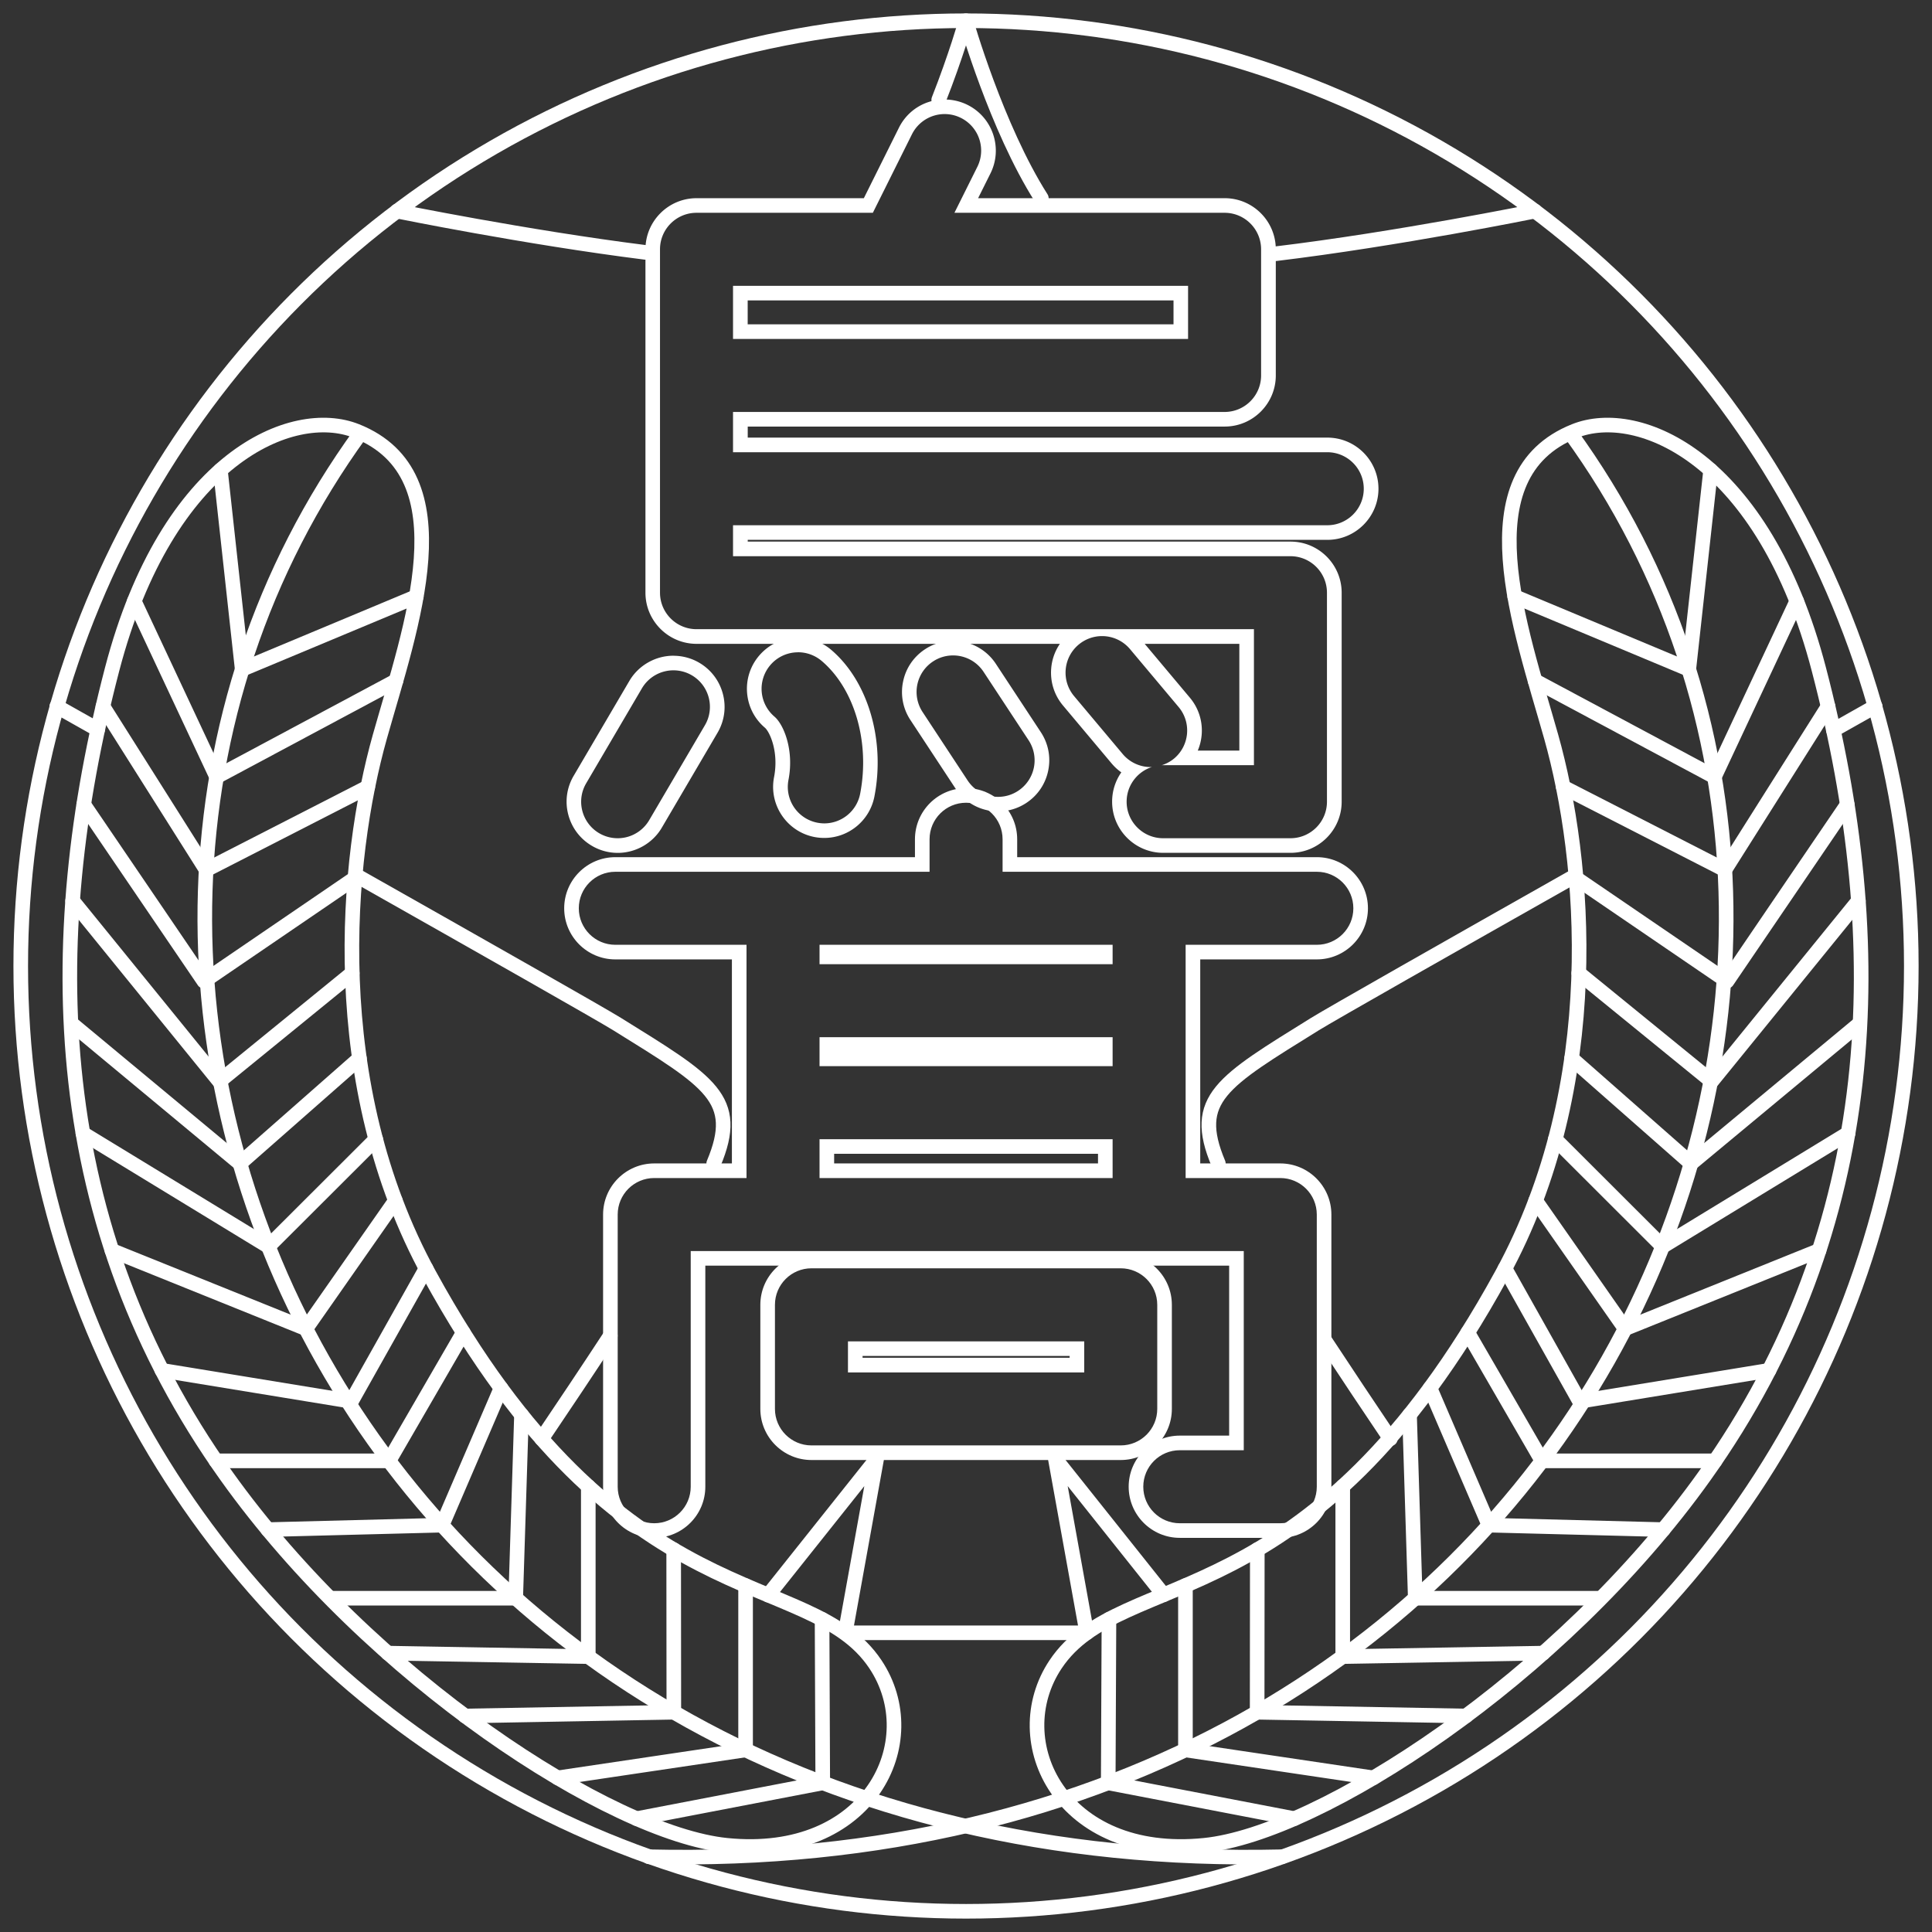 <svg id="prefix___karasuno" data-name="karasuno" xmlns="http://www.w3.org/2000/svg" version="1.1" viewBox="0 0 396.85 396.85">
  <rect x="0" y="0" width="396.85" height="396.85" fill="#333333" stroke="none"/>
  <defs>
    <style>
      .prefix__st0 {
        fill: #fff
      }
      .prefix__st1 {
        fill: none;
        stroke: #fff;
        stroke-linecap: round;
        stroke-linejoin: round;
        stroke-width: 3px
      }
    </style>
  </defs>
  <circle class="prefix__st1" cx="198.43" cy="198.43" r="194.17" />
  <path class="prefix__st1"
    d="M263.35 381.39C72.42 385.98-8.09 202.17 74.11 88.92M73.22 88.54c22.58 9.05 11.21 40.1 4.8 62.8-7.09 25.13-11.27 71.33 10.15 110.44 39.6 72.33 77.91 59.55 91.64 80.07 10.58 15.82-1.14 40.16-30.55 37.19-23.67-2.39-73.09-34.24-102.8-75.95C9.94 251.83 8.31 193.86 23.03 137.48c11.36-43.5 37.08-54.19 50.18-48.94z" />
  <path class="prefix__st1" d="M85.51 122.54l-35.76 14.94-4.48-40.9" />
  <path class="prefix__st1" d="M81.34 139.84l-36.86 19.72-16.9-36.07" />
  <path class="prefix__st1" d="M75.54 161.67l-33.19 17-21.2-33.56" />
  <path class="prefix__st1" d="M72.9 180.39l-31.01 21.16-24.69-36.3" />
  <path class="prefix__st1" d="M72.35 199.88l-27.3 22.24-30.13-37.09" />
  <path class="prefix__st1" d="M73.83 217.4l-24.54 21.59-34.49-28.65" />
  <path class="prefix__st1" d="M77.18 234.02l-22.05 22.01-38.1-23.23" />
  <path class="prefix__st1" d="M81.21 246.63l-18.38 26.29-39.84-16.06" />
  <path class="prefix__st1" d="M87.51 260.57l-15.33 27.28-38.91-6.37" />
  <path class="prefix__st1" d="M95.16 273.72L79.9 300.07H44.35" />
  <path class="prefix__st1" d="M102.91 285.14l-12.1 28.14-35.8.92" />
  <path class="prefix__st1" d="M107.12 290.62l-1.19 37.67H68.47" />
  <path class="prefix__st1" d="M120.84 305.32v34.96l-41.18-.71" />
  <path class="prefix__st1" d="M138.38 318.31l.03 33.4-42.88.77" />
  <path class="prefix__st1" d="M153.15 325.69v33.76l-38.59 5.74" />
  <path class="prefix__st1" d="M168.86 332.62l.14 33.6-38.23 7.35" />
  <g>
    <path class="prefix__st1"
      d="M133.26 381.39c190.95 4.6 271.48-179.21 189.27-292.47M323.43 88.54c-22.58 9.05-11.21 40.1-4.8 62.8 7.09 25.13 11.27 71.33-10.15 110.44-39.6 72.33-77.91 59.55-91.64 80.07-10.58 15.82 1.14 40.16 30.55 37.19 23.67-2.39 73.09-34.24 102.8-75.95 36.51-51.26 38.15-109.23 23.42-165.61-11.36-43.5-37.08-54.19-50.18-48.94z" />
    <path class="prefix__st1" d="M311.13 122.54l35.76 14.94 4.49-40.9" />
    <path class="prefix__st1" d="M315.31 139.84l36.85 19.72 16.9-36.07" />
    <path class="prefix__st1" d="M321.1 161.67l33.2 17 21.2-33.56" />
    <path class="prefix__st1" d="M323.74 180.39l31.01 21.16 24.69-36.3" />
    <path class="prefix__st1" d="M324.29 199.88l27.3 22.24 30.14-37.09" />
    <path class="prefix__st1" d="M322.82 217.4l24.53 21.59 34.5-28.65" />
    <path class="prefix__st1" d="M319.47 234.02l22.04 22.01 38.1-23.23" />
    <path class="prefix__st1" d="M315.43 246.63l18.38 26.29 39.84-16.06" />
    <path class="prefix__st1" d="M309.14 260.57l15.32 27.28 38.91-6.37" />
    <path class="prefix__st1" d="M301.49 273.72l15.25 26.35h35.55" />
    <path class="prefix__st1" d="M293.74 285.14l12.1 28.14 35.8.92" />
    <path class="prefix__st1" d="M289.53 290.62l1.18 37.67h37.46" />
    <path class="prefix__st1" d="M275.81 305.32v34.96l41.17-.71" />
    <path class="prefix__st1" d="M258.26 318.31l-.03 33.4 42.88.77" />
    <path class="prefix__st1" d="M243.5 325.69v33.76l38.58 5.74" />
    <path class="prefix__st1" d="M227.79 332.62l-.15 33.6 38.23 7.35" />
  </g>
  <g>
    <path class="prefix__st1"
      d="M376.59 149.96c5.37-3.03 8.6-4.85 8.6-4.85M250.26 238.98c-5.59-13.29.75-16.76 19.87-28.64 3.18-1.97 27.74-15.92 53.36-30.4M285.59 295.54c-4.29-6.37-9.02-13.45-13.58-20.39M157.79 327.65l22.28-27.98-6.45 35.72h49.61l-6.45-35.72 22.23 27.91M125.36 274.37c-4.71 7.19-9.64 14.56-14.1 21.17M73.21 179.85c25.68 14.52 50.34 28.51 53.52 30.49 19.12 11.88 25.46 15.35 19.87 28.64M11.66 145.11s3.15 1.78 8.41 4.74M132.55 51.84c-24.55-3.09-51.01-8.48-51.01-8.48M213.9 40.71c-9.24-14.53-15.48-36.46-15.48-36.46s-2.07 7.29-5.6 16.25M315.31 43.36s-28.12 5.73-53.28 8.76" />
  </g>
  <g>
    <path class="prefix__st0"
      d="M194.04 23.43c1.12 0 2.26.25 3.34.79a7.499 7.499 0 013.37 10.06l-4.7 9.43h55.49c4.14 0 7.5 3.36 7.5 7.5v25.91c0 4.14-3.36 7.5-7.5 7.5H150.57v8.27h122.06c4.14 0 7.5 3.36 7.5 7.5s-3.36 7.5-7.5 7.5H150.57v6.36h114.5c4.14 0 7.5 3.36 7.5 7.5v42.93c0 4.14-3.36 7.5-7.5 7.5h-26.15c-4.14 0-7.5-3.36-7.5-7.5 0-3.34 2.19-6.17 5.21-7.14-.09 0-.18.02-.27.02a7.49 7.49 0 01-5.75-2.68l-9.98-11.89c-2.66-3.17-2.25-7.9.92-10.57a7.49 7.49 0 014.82-1.76c2.14 0 4.26.91 5.75 2.68l9.98 11.89c2.66 3.17 2.25 7.9-.92 10.57-.78.65-1.65 1.1-2.56 1.39.1 0 .2-.02.3-.02h18.65v-27.93h-114.5c-4.14 0-7.5-3.36-7.5-7.5V51.21c0-4.14 3.36-7.5 7.5-7.5h36.22l8.03-16.12a7.503 7.503 0 016.72-4.16m-10.11 35.28h-33.36v10.91h93.47V58.71H183.92m10.12-38.28c-4.01 0-7.62 2.23-9.4 5.82l-7.2 14.46h-34.36c-5.79 0-10.5 4.71-10.5 10.5v70.54c0 5.79 4.71 10.5 10.5 10.5h74.63a10.398 10.398 0 00-1.78 5.01c-.24 2.79.62 5.52 2.42 7.66l9.98 11.89c.59.7 1.26 1.32 2 1.84a10.45 10.45 0 00-1.89 6.03c0 5.79 4.71 10.5 10.5 10.5h26.15c5.79 0 10.5-4.71 10.5-10.5v-42.93c0-5.79-4.71-10.5-10.5-10.5h-111.5v-.36h119.06c5.79 0 10.5-4.71 10.5-10.5s-4.71-10.5-10.5-10.5H153.59v-2.27h97.97c5.79 0 10.5-4.71 10.5-10.5V51.21c0-5.79-4.71-10.5-10.5-10.5h-50.65l2.54-5.09c2.58-5.18.47-11.5-4.72-14.08-1.45-.72-3.07-1.1-4.68-1.1zm-10.02 41.28h57.03v4.91h-87.47v-4.91h30.45zm51.1 70.54h19.45v21.93h-8.54c.43-1.01.7-2.08.8-3.21.24-2.79-.62-5.52-2.42-7.66l-9.28-11.06zM138.33 137.69c1.29 0 2.6.33 3.79 1.03 3.57 2.1 4.77 6.69 2.67 10.26l-11.44 19.49a7.504 7.504 0 01-10.27 2.68c-3.57-2.1-4.77-6.69-2.67-10.26l11.44-19.49c1.4-2.38 3.9-3.71 6.48-3.71m0-3c-3.71 0-7.19 1.99-9.06 5.19l-11.44 19.49a10.416 10.416 0 00-1.1 7.96c.71 2.71 2.43 4.99 4.85 6.41 1.61.95 3.45 1.45 5.31 1.45 3.71 0 7.19-1.99 9.06-5.19l11.44-19.49c1.42-2.42 1.81-5.25 1.1-7.96s-2.43-4.99-4.85-6.41c-1.61-.95-3.45-1.44-5.31-1.44z" />
    <path class="prefix__st0"
      d="M195.77 134.63c2.44 0 4.83 1.19 6.27 3.38l9.24 14.04a7.5 7.5 0 01-2.14 10.39c-1.27.84-2.7 1.24-4.12 1.24-2.44 0-4.83-1.19-6.27-3.38l-9.24-14.04a7.5 7.5 0 012.14-10.39c1.27-.84 2.7-1.24 4.12-1.24m0-3c-2.05 0-4.05.6-5.76 1.73-2.34 1.54-3.95 3.9-4.51 6.65a10.41 10.41 0 001.51 7.89l9.24 14.04c1.95 2.96 5.23 4.73 8.78 4.73 2.05 0 4.05-.6 5.77-1.73 2.34-1.54 3.95-3.9 4.51-6.65.57-2.75.03-5.55-1.51-7.89l-9.24-14.04a10.484 10.484 0 00-8.78-4.73zM163.93 133.98c1.72 0 3.44.59 4.86 1.79 6.77 5.76 9.94 16.73 7.89 27.29a7.51 7.51 0 01-7.35 6.07c-.48 0-.96-.05-1.44-.14a7.496 7.496 0 01-5.93-8.79c1.2-6.18-1.01-11.41-2.88-13a7.497 7.497 0 01-.86-10.57 7.455 7.455 0 015.72-2.64m-.01-3.01c-3.09 0-6 1.35-8 3.7a10.449 10.449 0 00-2.47 7.65c.23 2.8 1.53 5.34 3.66 7.15.97.83 2.89 4.92 1.88 10.14-1.11 5.68 2.62 11.21 8.3 12.31.67.13 1.35.19 2.01.19 5.01 0 9.34-3.57 10.3-8.5 2.26-11.6-1.31-23.71-8.89-30.15-1.9-1.61-4.31-2.5-6.8-2.5z" />
    <path class="prefix__st0"
      d="M198.44 164.89c4.14 0 7.5 3.36 7.5 7.5v6.68h64.55c4.14 0 7.5 3.36 7.5 7.5s-3.36 7.5-7.5 7.5h-26.95v47.91h19.44c4.14 0 7.5 3.36 7.5 7.5v55.91c0 4.14-3.36 7.5-7.5 7.5h-20.64c-4.14 0-7.5-3.36-7.5-7.5s3.36-7.5 7.5-7.5h13.14v-40.91h-113.6v48.41c0 4.14-3.36 7.5-7.5 7.5s-7.5-3.36-7.5-7.5v-55.91c0-4.14 3.36-7.5 7.5-7.5h18.96v-47.91h-26.95c-4.14 0-7.5-3.36-7.5-7.5s3.36-7.5 7.5-7.5h64.55v-6.68c0-4.14 3.36-7.5 7.5-7.5m-30.1 33.16h60.2v-3.98h-60.2v3.98m0 20.95h60.2v-5.95h-60.2V219m0 22.98h60.2V234h-60.2v7.98m30.1-80.09c-5.79 0-10.5 4.71-10.5 10.5v3.68h-61.55c-5.79 0-10.5 4.71-10.5 10.5s4.71 10.5 10.5 10.5h23.95v41.91h-15.96c-5.79 0-10.5 4.71-10.5 10.5v55.91c0 5.79 4.71 10.5 10.5 10.5s10.5-4.71 10.5-10.5v-45.41h107.6v34.91h-10.14c-5.79 0-10.5 4.71-10.5 10.5s4.71 10.5 10.5 10.5h20.64c5.79 0 10.5-4.71 10.5-10.5v-55.91c0-5.79-4.71-10.5-10.5-10.5h-16.44v-41.91h23.95c5.79 0 10.5-4.71 10.5-10.5s-4.71-10.5-10.5-10.5h-61.55v-3.68c0-5.79-4.71-10.5-10.5-10.5zM171.34 237h54.2v1.98h-54.2V237z" />
    <path class="prefix__st0"
      d="M230.21 260.52c4.14 0 7.5 3.36 7.5 7.5v21.38c0 4.14-3.36 7.5-7.5 7.5h-63.53c-4.14 0-7.5-3.36-7.5-7.5v-21.38c0-4.14 3.36-7.5 7.5-7.5h63.53m-56.03 21.39h48.53v-6.38h-48.53v6.38m56.03-24.39h-63.53c-5.79 0-10.5 4.71-10.5 10.5v21.38c0 5.79 4.71 10.5 10.5 10.5h63.53c5.79 0 10.5-4.71 10.5-10.5v-21.38c0-5.79-4.71-10.5-10.5-10.5zm-53.03 21h42.53v.38h-42.53v-.38z" />
  </g>
</svg>